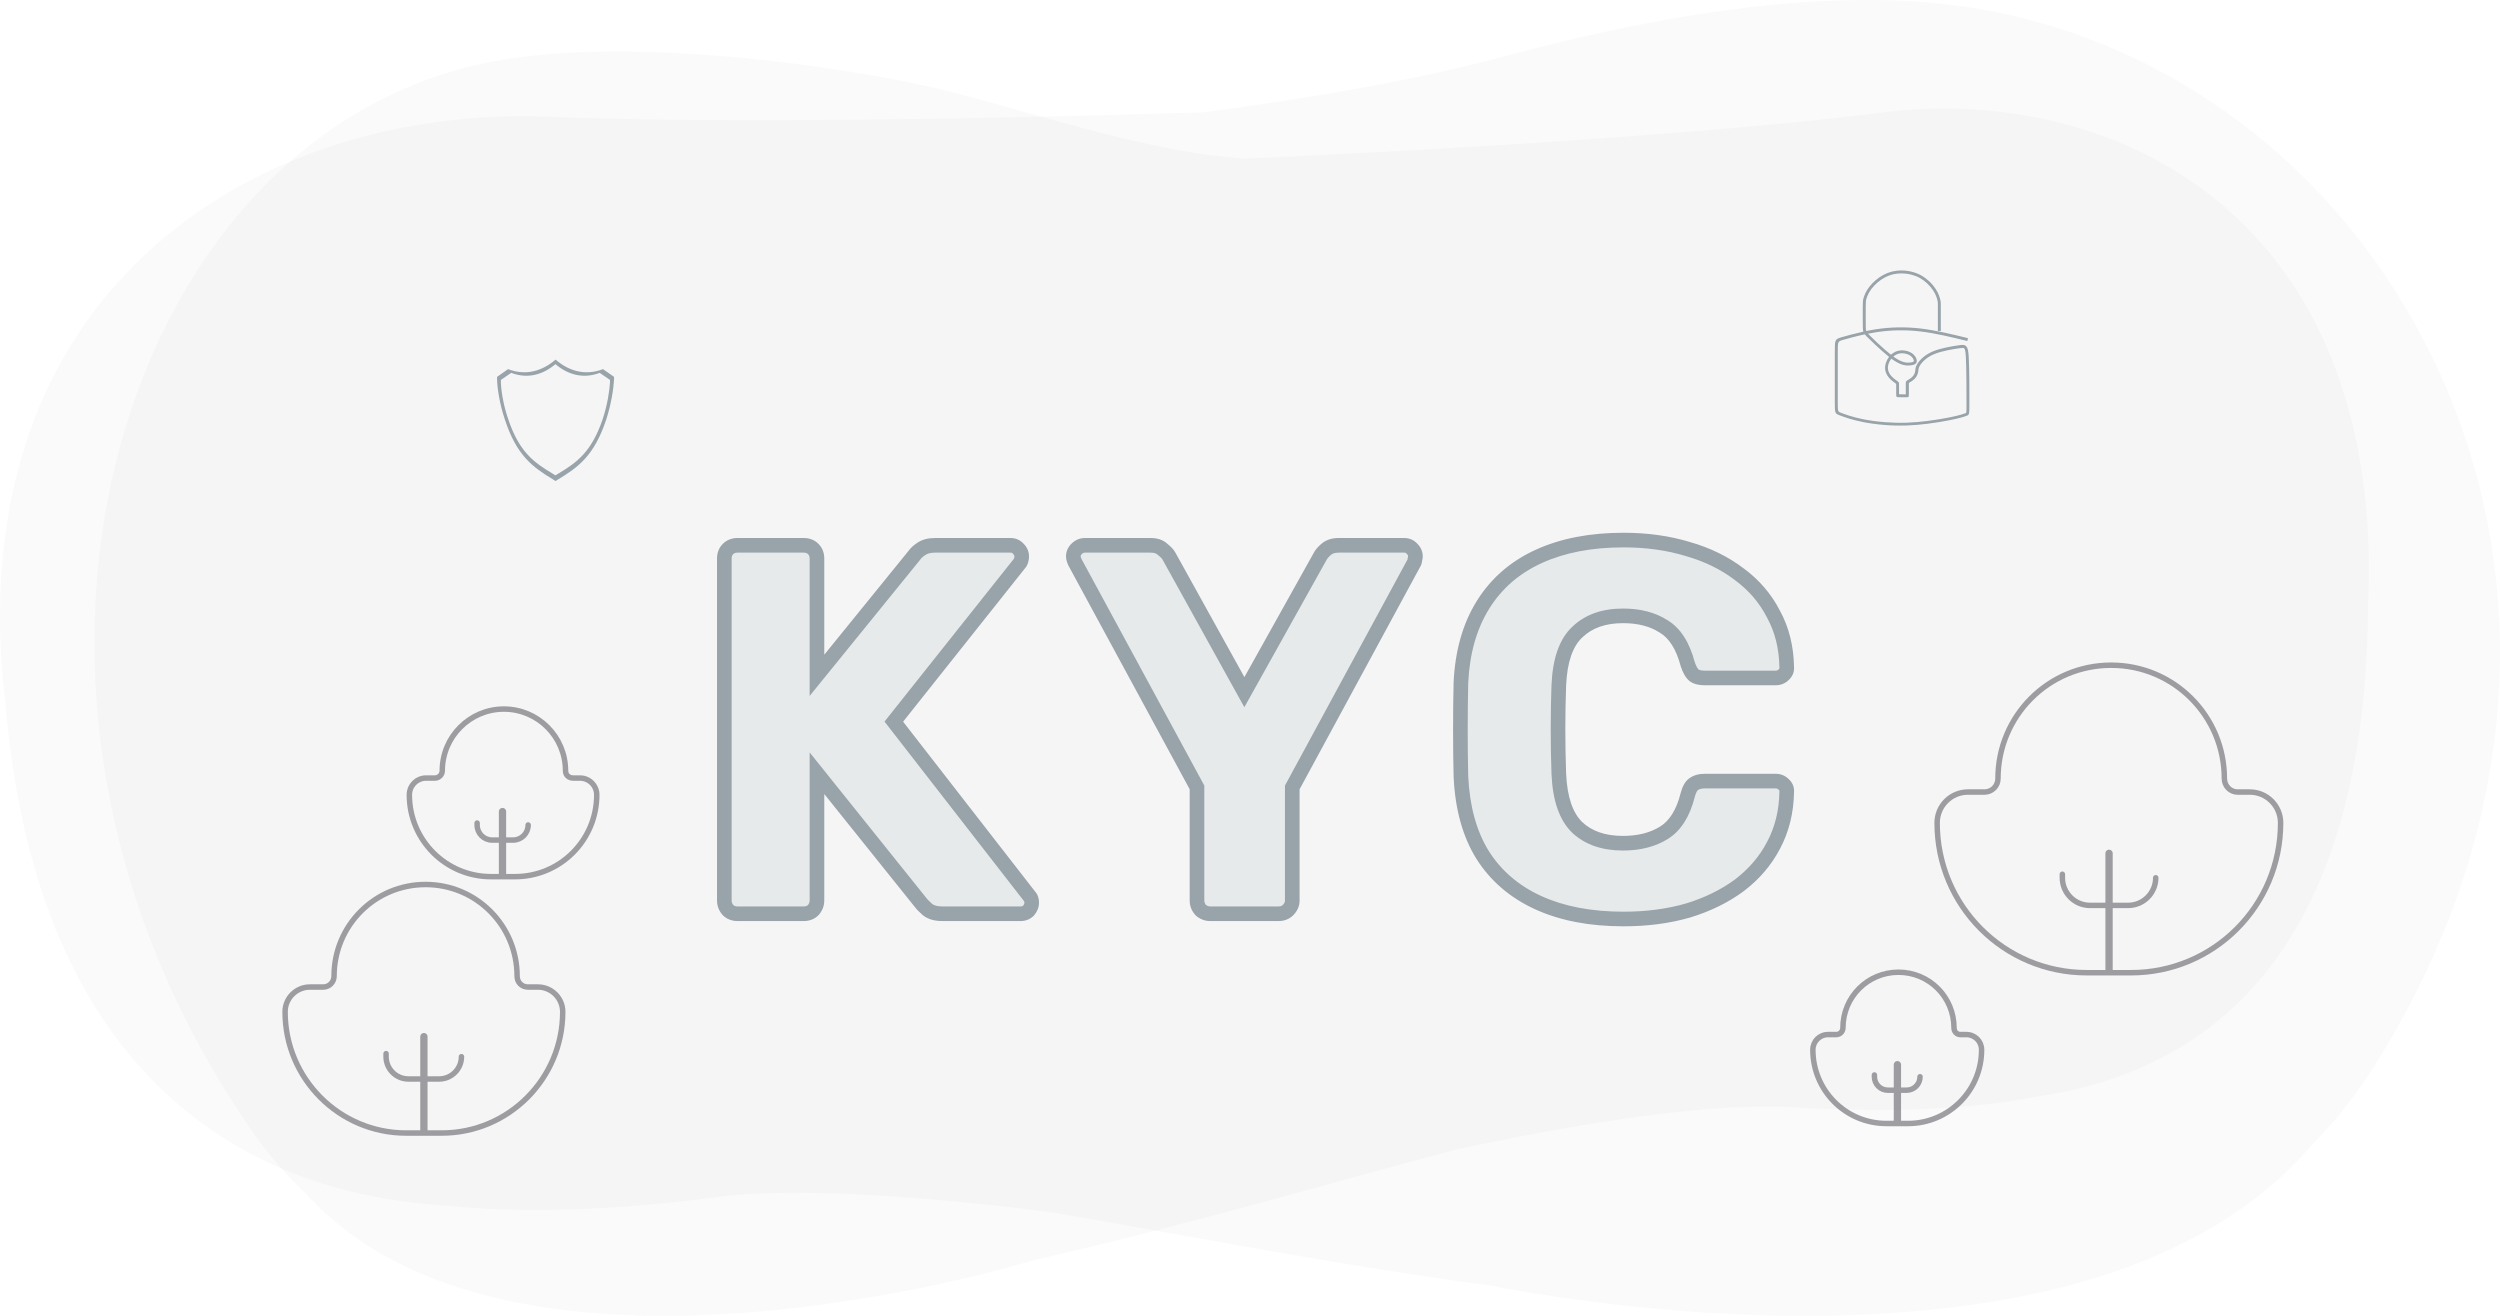 <svg width="342" height="180" viewBox="0 0 342 180" fill="none" xmlns="http://www.w3.org/2000/svg">
<path opacity="0.02" d="M246.472 0.328C234.826 1.149 221.648 3.507 207.193 7.352L205.405 7.813C194.678 10.684 181.041 13.197 164.798 15.35C159.23 15.555 105.598 17.247 75.053 15.965C71.835 15.811 68.515 15.862 65.297 16.119C45.224 17.554 27.704 25.603 15.905 38.882C3.084 53.288 -2.126 73.231 0.786 96.507C0.786 96.558 0.786 96.609 0.786 96.609C2.625 118.142 9.009 134.958 19.634 146.493C29.951 157.721 43.947 163.924 61.262 164.95C68.158 165.667 76.126 165.719 85.014 165.103C89.151 164.796 93.544 164.386 98.039 163.77C99.111 163.617 100.286 163.514 101.563 163.411C111.217 162.745 125.416 163.514 143.754 165.821C148.912 166.693 154.122 167.615 159.69 168.641C174.145 171.204 189.111 173.921 204.23 175.921C207.806 176.639 233.089 181.458 259.548 179.561C285.751 177.715 304.854 169.974 316.296 156.593C319.258 153.619 321.914 150.287 324.213 146.749C335.041 129.882 340.966 112.092 341.886 93.944C342.703 77.384 339.127 60.978 331.517 46.469C318.083 20.682 293.464 3.507 265.728 0.533C259.956 -0.082 253.469 -0.184 246.472 0.328Z" fill="black"/>
<path opacity="0.02" d="M34.617 154.922C36.794 158.072 39.262 160.835 41.875 163.307C69.941 194.373 140.784 172.612 141.655 172.321C161.398 167.862 181.189 162.047 198.997 157.297C216.369 153.565 233.886 150.803 245.306 151.481C261.226 152.45 271.92 151.336 278.501 150.027C305.551 146.198 323.504 126.376 323.939 83.533C323.939 83.485 323.939 83.388 323.939 83.339C326.553 29.155 288.808 11.417 257.5 15.391C226.192 19.365 170.398 21.692 170.398 21.692C155.688 20.819 137.936 14.117 125.5 11.5C109.144 8.107 83.646 5.204 67 8.5C16.336 18.435 -7.579 94.389 34.617 154.922Z" fill="black"/>
<g opacity="0.6">
<path d="M288.518 132.729V116.735" stroke="#636369" stroke-miterlimit="10" stroke-linecap="round"/>
<path d="M304.293 106.509C304.293 97.93 297.373 91 288.808 91C280.243 91 273.323 97.93 273.323 106.509C273.323 107.527 272.5 108.351 271.484 108.351H269.21C266.887 108.351 265 110.241 265 112.567C265 123.908 274.146 133.068 285.469 133.068H291.518C302.841 133.068 311.987 123.908 311.987 112.567C311.987 110.241 310.099 108.351 307.777 108.351H306.083C305.115 108.351 304.293 107.527 304.293 106.509Z" stroke="#636369" stroke-width="0.75" stroke-miterlimit="10" stroke-linecap="round"/>
<path d="M282.13 119.594V120.079C282.13 122.163 283.824 123.859 285.904 123.859H291.13C293.211 123.859 294.905 122.163 294.905 120.079" stroke="#636369" stroke-width="0.75" stroke-miterlimit="10" stroke-linecap="round"/>
</g>
<g opacity="0.6">
<path d="M57.991 154.733V141.812" stroke="#636369" stroke-miterlimit="10" stroke-linecap="round"/>
<path d="M70.74 133.54C70.74 126.603 65.145 121 58.219 121C51.292 121 45.698 126.603 45.698 133.54C45.698 134.341 45.051 135.027 44.214 135.027H42.387C40.522 135.027 39 136.552 39 138.419C39 147.567 46.421 155 55.555 155H60.426C69.56 155 76.981 147.567 76.981 138.419C76.981 136.552 75.459 135.027 73.594 135.027H72.224C71.387 135.027 70.74 134.379 70.74 133.54Z" stroke="#636369" stroke-width="0.75" stroke-miterlimit="10" stroke-linecap="round"/>
<path d="M52.815 144.137V144.556C52.815 146.233 54.185 147.605 55.859 147.605H60.084C61.758 147.605 63.129 146.233 63.129 144.556" stroke="#636369" stroke-width="0.75" stroke-miterlimit="10" stroke-linecap="round"/>
</g>
<g opacity="0.6">
<path d="M259.565 153.501V145.649" stroke="#636369" stroke-miterlimit="10" stroke-linecap="round"/>
<path d="M267.308 140.609C267.308 136.393 263.92 133 259.71 133C255.5 133 252.113 136.393 252.113 140.609C252.113 141.094 251.726 141.53 251.194 141.53H250.081C248.919 141.53 248 142.451 248 143.614C248 149.187 252.5 153.695 258.065 153.695H261.017C266.582 153.695 271.082 149.187 271.082 143.614C271.082 142.451 270.163 141.53 269.001 141.53H268.179C267.695 141.53 267.308 141.142 267.308 140.609Z" stroke="#636369" stroke-width="0.75" stroke-miterlimit="10" stroke-linecap="round"/>
<path d="M256.42 147.055V147.297C256.42 148.315 257.243 149.139 258.259 149.139H260.823C261.84 149.139 262.662 148.315 262.662 147.297" stroke="#636369" stroke-width="0.75" stroke-miterlimit="10" stroke-linecap="round"/>
</g>
<g opacity="0.6">
<path d="M68.742 119.735V111.023" stroke="#636369" stroke-miterlimit="10" stroke-linecap="round"/>
<path d="M77.364 105.444C77.364 100.783 73.587 97 68.933 97C64.279 97 60.502 100.783 60.502 105.444C60.502 105.979 60.044 106.438 59.51 106.438H58.289C57.03 106.438 56 107.469 56 108.73C56 114.92 60.998 119.926 67.178 119.926H70.459C76.639 119.926 81.637 114.92 81.637 108.73C81.637 107.469 80.607 106.438 79.348 106.438H78.432C77.784 106.438 77.364 106.017 77.364 105.444Z" stroke="#636369" stroke-width="0.75" stroke-miterlimit="10" stroke-linecap="round"/>
<path d="M65.27 112.59V112.857C65.27 114.003 66.186 114.92 67.331 114.92H70.192C71.336 114.92 72.252 114.003 72.252 112.857" stroke="#636369" stroke-width="0.75" stroke-miterlimit="10" stroke-linecap="round"/>
</g>
<path d="M100.888 125C100.36 125 99.928 124.832 99.592 124.496C99.256 124.112 99.088 123.68 99.088 123.2V76.4C99.088 75.872 99.256 75.44 99.592 75.104C99.928 74.768 100.36 74.6 100.888 74.6H109.96C110.488 74.6 110.92 74.768 111.256 75.104C111.592 75.44 111.76 75.872 111.76 76.4V92.384L125.08 75.968C125.272 75.68 125.584 75.392 126.016 75.104C126.496 74.768 127.12 74.6 127.888 74.6H138.256C138.688 74.6 139.048 74.768 139.336 75.104C139.624 75.392 139.768 75.728 139.768 76.112C139.768 76.448 139.696 76.736 139.552 76.976L122.272 98.72L140.848 122.624C141.04 122.816 141.136 123.104 141.136 123.488C141.136 123.872 140.992 124.232 140.704 124.568C140.416 124.856 140.056 125 139.624 125H128.896C128.032 125 127.36 124.808 126.88 124.424C126.448 124.04 126.16 123.752 126.016 123.56L111.76 105.776V123.2C111.76 123.68 111.592 124.112 111.256 124.496C110.92 124.832 110.488 125 109.96 125H100.888ZM165.55 125C165.07 125 164.638 124.832 164.254 124.496C163.918 124.112 163.75 123.68 163.75 123.2V107.72L147.046 76.904C146.998 76.76 146.95 76.64 146.902 76.544C146.854 76.4 146.83 76.256 146.83 76.112C146.83 75.728 146.974 75.392 147.262 75.104C147.598 74.768 147.982 74.6 148.414 74.6H157.414C158.134 74.6 158.686 74.792 159.07 75.176C159.502 75.512 159.79 75.824 159.934 76.112L170.23 94.688L180.598 76.112C180.742 75.824 181.006 75.512 181.39 75.176C181.822 74.792 182.398 74.6 183.118 74.6H192.118C192.55 74.6 192.91 74.768 193.198 75.104C193.486 75.392 193.63 75.728 193.63 76.112C193.63 76.256 193.606 76.4 193.558 76.544C193.558 76.64 193.534 76.76 193.486 76.904L176.782 107.72V123.2C176.782 123.68 176.59 124.112 176.206 124.496C175.87 124.832 175.438 125 174.91 125H165.55ZM222.102 125.72C217.59 125.72 213.701 124.976 210.437 123.488C207.173 122 204.629 119.816 202.805 116.936C201.029 114.056 200.045 110.48 199.853 106.208C199.805 104.24 199.781 102.128 199.781 99.872C199.781 97.616 199.805 95.456 199.853 93.392C200.045 89.216 201.053 85.664 202.877 82.736C204.701 79.808 207.245 77.6 210.509 76.112C213.773 74.624 217.637 73.88 222.102 73.88C225.27 73.88 228.198 74.288 230.886 75.104C233.574 75.872 235.926 77.024 237.942 78.56C239.958 80.048 241.518 81.872 242.622 84.032C243.773 86.144 244.374 88.544 244.422 91.232C244.47 91.664 244.326 92.024 243.99 92.312C243.702 92.6 243.342 92.744 242.91 92.744H233.19C232.566 92.744 232.086 92.624 231.75 92.384C231.414 92.096 231.126 91.592 230.886 90.872C230.214 88.328 229.11 86.6 227.574 85.688C226.086 84.728 224.237 84.248 222.029 84.248C219.39 84.248 217.302 84.992 215.766 86.48C214.23 87.92 213.39 90.344 213.245 93.752C213.101 97.688 213.101 101.72 213.245 105.848C213.39 109.256 214.23 111.704 215.766 113.192C217.302 114.632 219.39 115.352 222.029 115.352C224.237 115.352 226.109 114.872 227.646 113.912C229.182 112.952 230.262 111.224 230.886 108.728C231.078 108.008 231.341 107.528 231.677 107.288C232.062 107 232.566 106.856 233.19 106.856H242.91C243.342 106.856 243.702 107 243.99 107.288C244.326 107.576 244.47 107.936 244.422 108.368C244.374 111.056 243.773 113.48 242.622 115.64C241.518 117.752 239.958 119.576 237.942 121.112C235.926 122.6 233.574 123.752 230.886 124.568C228.198 125.336 225.27 125.72 222.102 125.72Z" fill="#E7EAEB"/>
<path d="M99.592 124.496L98.839 125.155L98.861 125.18L98.885 125.203L99.592 124.496ZM99.592 75.104L100.299 75.811L100.299 75.811L99.592 75.104ZM111.256 75.104L110.549 75.811L110.549 75.811L111.256 75.104ZM111.76 92.384H110.76V95.204L112.536 93.014L111.76 92.384ZM125.08 75.968L125.856 76.598L125.886 76.562L125.912 76.523L125.08 75.968ZM126.016 75.104L126.571 75.936L126.58 75.93L126.589 75.923L126.016 75.104ZM139.336 75.104L138.577 75.755L138.602 75.784L138.629 75.811L139.336 75.104ZM139.552 76.976L140.335 77.598L140.376 77.547L140.409 77.49L139.552 76.976ZM122.272 98.72L121.489 98.098L121 98.713L121.482 99.334L122.272 98.72ZM140.848 122.624L140.058 123.238L140.097 123.287L140.141 123.331L140.848 122.624ZM140.704 124.568L141.411 125.275L141.438 125.248L141.463 125.219L140.704 124.568ZM126.88 124.424L126.215 125.171L126.235 125.189L126.255 125.205L126.88 124.424ZM126.016 123.56L126.816 122.96L126.806 122.947L126.796 122.935L126.016 123.56ZM111.76 105.776L112.54 105.151L110.76 102.93V105.776H111.76ZM111.256 124.496L111.963 125.203L111.986 125.18L112.008 125.155L111.256 124.496ZM100.888 124C100.593 124 100.426 123.916 100.299 123.789L98.885 125.203C99.43 125.748 100.127 126 100.888 126V124ZM100.344 123.837C100.157 123.623 100.088 123.422 100.088 123.2H98.088C98.088 123.938 98.355 124.601 98.839 125.155L100.344 123.837ZM100.088 123.2V76.4H98.088V123.2H100.088ZM100.088 76.4C100.088 76.105 100.172 75.938 100.299 75.811L98.885 74.397C98.34 74.942 98.088 75.639 98.088 76.4H100.088ZM100.299 75.811C100.426 75.684 100.593 75.6 100.888 75.6V73.6C100.127 73.6 99.43 73.852 98.885 74.397L100.299 75.811ZM100.888 75.6H109.96V73.6H100.888V75.6ZM109.96 75.6C110.255 75.6 110.422 75.684 110.549 75.811L111.963 74.397C111.418 73.852 110.721 73.6 109.96 73.6V75.6ZM110.549 75.811C110.676 75.938 110.76 76.105 110.76 76.4H112.76C112.76 75.639 112.508 74.942 111.963 74.397L110.549 75.811ZM110.76 76.4V92.384H112.76V76.4H110.76ZM112.536 93.014L125.856 76.598L124.303 75.338L110.983 91.754L112.536 93.014ZM125.912 76.523C126.003 76.385 126.199 76.184 126.571 75.936L125.461 74.272C124.969 74.6 124.54 74.975 124.248 75.413L125.912 76.523ZM126.589 75.923C126.856 75.737 127.262 75.6 127.888 75.6V73.6C126.978 73.6 126.136 73.799 125.442 74.285L126.589 75.923ZM127.888 75.6H138.256V73.6H127.888V75.6ZM138.256 75.6C138.388 75.6 138.473 75.634 138.577 75.755L140.095 74.453C139.622 73.902 138.988 73.6 138.256 73.6V75.6ZM138.629 75.811C138.742 75.924 138.768 76.011 138.768 76.112H140.768C140.768 75.445 140.506 74.86 140.043 74.397L138.629 75.811ZM138.768 76.112C138.768 76.303 138.728 76.406 138.694 76.462L140.409 77.49C140.664 77.067 140.768 76.593 140.768 76.112H138.768ZM138.769 76.354L121.489 98.098L123.055 99.342L140.335 77.598L138.769 76.354ZM121.482 99.334L140.058 123.238L141.637 122.01L123.061 98.106L121.482 99.334ZM140.141 123.331C140.115 123.305 140.11 123.286 140.115 123.3C140.122 123.319 140.136 123.376 140.136 123.488H142.136C142.136 122.95 142.001 122.363 141.555 121.917L140.141 123.331ZM140.136 123.488C140.136 123.597 140.102 123.733 139.945 123.917L141.463 125.219C141.881 124.731 142.136 124.147 142.136 123.488H140.136ZM139.997 123.861C139.909 123.949 139.808 124 139.624 124V126C140.303 126 140.923 125.763 141.411 125.275L139.997 123.861ZM139.624 124H128.896V126H139.624V124ZM128.896 124C128.168 124 127.748 123.838 127.505 123.643L126.255 125.205C126.972 125.778 127.895 126 128.896 126V124ZM127.544 123.677C127.112 123.292 126.893 123.063 126.816 122.96L125.216 124.16C125.426 124.441 125.784 124.788 126.215 125.171L127.544 123.677ZM126.796 122.935L112.54 105.151L110.98 106.401L125.236 124.185L126.796 122.935ZM110.76 105.776V123.2H112.76V105.776H110.76ZM110.76 123.2C110.76 123.422 110.691 123.623 110.503 123.837L112.008 125.155C112.493 124.601 112.76 123.938 112.76 123.2H110.76ZM110.549 123.789C110.422 123.916 110.255 124 109.96 124V126C110.721 126 111.418 125.748 111.963 125.203L110.549 123.789ZM109.96 124H100.888V126H109.96V124ZM164.254 124.496L163.501 125.155L163.545 125.205L163.595 125.249L164.254 124.496ZM163.75 107.72H164.75V107.466L164.629 107.243L163.75 107.72ZM147.046 76.904L146.097 77.22L146.125 77.303L146.167 77.38L147.046 76.904ZM146.902 76.544L145.953 76.86L145.976 76.928L146.008 76.991L146.902 76.544ZM147.262 75.104L147.969 75.811L147.969 75.811L147.262 75.104ZM159.07 75.176L158.363 75.883L158.407 75.927L158.456 75.965L159.07 75.176ZM159.934 76.112L159.04 76.559L159.049 76.578L159.059 76.597L159.934 76.112ZM170.23 94.688L169.355 95.173L170.227 96.745L171.103 95.175L170.23 94.688ZM180.598 76.112L181.471 76.599L181.482 76.579L181.492 76.559L180.598 76.112ZM181.39 75.176L182.049 75.929L182.054 75.923L181.39 75.176ZM193.198 75.104L192.439 75.755L192.464 75.784L192.491 75.811L193.198 75.104ZM193.558 76.544L192.609 76.228L192.558 76.382V76.544H193.558ZM193.486 76.904L194.365 77.38L194.407 77.303L194.435 77.22L193.486 76.904ZM176.782 107.72L175.903 107.243L175.782 107.466V107.72H176.782ZM176.206 124.496L175.499 123.789L175.499 123.789L176.206 124.496ZM165.55 124C165.328 124 165.127 123.931 164.913 123.743L163.595 125.249C164.149 125.733 164.812 126 165.55 126V124ZM165.007 123.837C164.819 123.623 164.75 123.422 164.75 123.2H162.75C162.75 123.938 163.017 124.601 163.501 125.155L165.007 123.837ZM164.75 123.2V107.72H162.75V123.2H164.75ZM164.629 107.243L147.925 76.427L146.167 77.38L162.871 108.197L164.629 107.243ZM147.995 76.588C147.937 76.416 147.872 76.248 147.796 76.097L146.008 76.991C146.028 77.032 146.059 77.104 146.097 77.22L147.995 76.588ZM147.851 76.228C147.835 76.18 147.83 76.143 147.83 76.112H145.83C145.83 76.369 145.873 76.62 145.953 76.86L147.851 76.228ZM147.83 76.112C147.83 76.011 147.856 75.924 147.969 75.811L146.555 74.397C146.092 74.86 145.83 75.445 145.83 76.112H147.83ZM147.969 75.811C148.138 75.642 148.275 75.6 148.414 75.6V73.6C147.689 73.6 147.058 73.894 146.555 74.397L147.969 75.811ZM148.414 75.6H157.414V73.6H148.414V75.6ZM157.414 75.6C157.958 75.6 158.221 75.742 158.363 75.883L159.777 74.469C159.151 73.842 158.31 73.6 157.414 73.6V75.6ZM158.456 75.965C158.842 76.265 158.994 76.467 159.04 76.559L160.828 75.665C160.586 75.181 160.162 74.759 159.684 74.387L158.456 75.965ZM159.059 76.597L169.355 95.173L171.105 94.203L160.809 75.627L159.059 76.597ZM171.103 95.175L181.471 76.599L179.725 75.625L169.357 94.201L171.103 95.175ZM181.492 76.559C181.554 76.435 181.712 76.223 182.049 75.929L180.732 74.423C180.3 74.801 179.93 75.213 179.704 75.665L181.492 76.559ZM182.054 75.923C182.261 75.739 182.58 75.6 183.118 75.6V73.6C182.216 73.6 181.383 73.845 180.726 74.429L182.054 75.923ZM183.118 75.6H192.118V73.6H183.118V75.6ZM192.118 75.6C192.25 75.6 192.335 75.634 192.439 75.755L193.957 74.453C193.485 73.902 192.85 73.6 192.118 73.6V75.6ZM192.491 75.811C192.604 75.924 192.63 76.01 192.63 76.112H194.63C194.63 75.445 194.368 74.86 193.905 74.397L192.491 75.811ZM192.63 76.112C192.63 76.143 192.625 76.18 192.609 76.228L194.507 76.86C194.587 76.62 194.63 76.369 194.63 76.112H192.63ZM192.558 76.544C192.558 76.527 192.559 76.515 192.56 76.51C192.56 76.505 192.56 76.505 192.559 76.51C192.557 76.521 192.551 76.546 192.537 76.588L194.435 77.22C194.499 77.026 194.558 76.791 194.558 76.544H192.558ZM192.607 76.427L175.903 107.243L177.661 108.197L194.365 77.38L192.607 76.427ZM175.782 107.72V123.2H177.782V107.72H175.782ZM175.782 123.2C175.782 123.379 175.722 123.566 175.499 123.789L176.913 125.203C177.458 124.658 177.782 123.981 177.782 123.2H175.782ZM175.499 123.789C175.372 123.916 175.205 124 174.91 124V126C175.671 126 176.368 125.748 176.913 125.203L175.499 123.789ZM174.91 124H165.55V126H174.91V124ZM210.437 123.488L210.852 122.578L210.852 122.578L210.437 123.488ZM202.805 116.936L201.954 117.461L201.961 117.471L202.805 116.936ZM199.853 106.208L198.854 106.232L198.854 106.243L198.855 106.253L199.853 106.208ZM199.853 93.392L198.855 93.346L198.854 93.357L198.854 93.369L199.853 93.392ZM210.509 76.112L210.924 77.022L210.924 77.022L210.509 76.112ZM230.886 75.104L230.595 76.061L230.603 76.063L230.611 76.066L230.886 75.104ZM237.942 78.56L237.335 79.355L237.342 79.36L237.348 79.365L237.942 78.56ZM242.622 84.032L241.731 84.487L241.737 84.499L241.744 84.511L242.622 84.032ZM244.422 91.232L243.422 91.25L243.422 91.296L243.428 91.342L244.422 91.232ZM243.99 92.312L243.339 91.553L243.31 91.578L243.282 91.605L243.99 92.312ZM231.75 92.384L231.099 93.143L231.132 93.172L231.168 93.198L231.75 92.384ZM230.886 90.872L229.919 91.127L229.927 91.158L229.937 91.188L230.886 90.872ZM227.574 85.688L227.031 86.528L227.047 86.538L227.063 86.548L227.574 85.688ZM215.766 86.48L216.449 87.21L216.455 87.204L216.461 87.198L215.766 86.48ZM213.245 93.752L212.246 93.71L212.246 93.715L213.245 93.752ZM213.245 105.848L212.246 105.883L212.246 105.89L213.245 105.848ZM215.766 113.192L215.07 113.91L215.076 113.916L215.082 113.922L215.766 113.192ZM227.646 113.912L227.116 113.064L227.116 113.064L227.646 113.912ZM230.886 108.728L229.919 108.47L229.917 108.478L229.915 108.485L230.886 108.728ZM231.677 107.288L232.259 108.102L232.268 108.095L232.277 108.088L231.677 107.288ZM243.99 107.288L243.282 107.995L243.31 108.022L243.339 108.047L243.99 107.288ZM244.422 108.368L243.428 108.258L243.422 108.304L243.422 108.35L244.422 108.368ZM242.622 115.64L241.739 115.169L241.735 115.177L242.622 115.64ZM237.942 121.112L238.535 121.917L238.541 121.912L238.548 121.907L237.942 121.112ZM230.886 124.568L231.16 125.53L231.168 125.527L231.176 125.525L230.886 124.568ZM222.102 124.72C217.697 124.72 213.957 123.993 210.852 122.578L210.023 124.398C213.446 125.959 217.482 126.72 222.102 126.72V124.72ZM210.852 122.578C207.755 121.166 205.365 119.108 203.65 116.401L201.961 117.471C203.894 120.524 206.592 122.834 210.023 124.398L210.852 122.578ZM203.657 116.411C201.991 113.709 201.039 110.309 200.852 106.163L198.855 106.253C199.052 110.651 200.068 114.403 201.954 117.461L203.657 116.411ZM200.853 106.184C200.805 104.225 200.781 102.121 200.781 99.872H198.781C198.781 102.135 198.806 104.255 198.854 106.232L200.853 106.184ZM200.781 99.872C200.781 97.623 200.805 95.471 200.853 93.415L198.854 93.369C198.806 95.441 198.781 97.609 198.781 99.872H200.781ZM200.852 93.438C201.038 89.397 202.01 86.019 203.726 83.265L202.029 82.207C200.097 85.308 199.053 89.035 198.855 93.346L200.852 93.438ZM203.726 83.265C205.442 80.511 207.832 78.432 210.924 77.022L210.095 75.202C206.659 76.768 203.961 79.105 202.029 82.207L203.726 83.265ZM210.924 77.022C214.03 75.606 217.747 74.88 222.102 74.88V72.88C217.528 72.88 213.517 73.642 210.095 75.202L210.924 77.022ZM222.102 74.88C225.183 74.88 228.012 75.277 230.595 76.061L231.176 74.147C228.383 73.299 225.356 72.88 222.102 72.88V74.88ZM230.611 76.066C233.191 76.803 235.428 77.902 237.335 79.355L238.548 77.765C236.423 76.146 233.956 74.941 231.16 74.142L230.611 76.066ZM237.348 79.365C239.243 80.764 240.7 82.47 241.731 84.487L243.512 83.577C242.335 81.274 240.672 79.332 238.535 77.755L237.348 79.365ZM241.744 84.511C242.81 86.465 243.376 88.704 243.422 91.25L245.421 91.214C245.371 88.384 244.737 85.823 243.499 83.553L241.744 84.511ZM243.428 91.342C243.436 91.415 243.425 91.445 243.421 91.455C243.417 91.465 243.402 91.499 243.339 91.553L244.64 93.071C245.222 92.573 245.501 91.889 245.415 91.122L243.428 91.342ZM243.282 91.605C243.194 91.693 243.094 91.744 242.91 91.744V93.744C243.589 93.744 244.209 93.507 244.697 93.019L243.282 91.605ZM242.91 91.744H233.19V93.744H242.91V91.744ZM233.19 91.744C232.674 91.744 232.431 91.641 232.331 91.57L231.168 93.198C231.74 93.606 232.457 93.744 233.19 93.744V91.744ZM232.4 91.625C232.268 91.512 232.053 91.212 231.834 90.556L229.937 91.188C230.198 91.972 230.559 92.68 231.099 93.143L232.4 91.625ZM231.852 90.617C231.145 87.938 229.933 85.926 228.084 84.828L227.063 86.548C228.286 87.274 229.282 88.718 229.919 91.127L231.852 90.617ZM228.116 84.848C226.43 83.76 224.382 83.248 222.029 83.248V85.248C224.093 85.248 225.741 85.696 227.031 86.528L228.116 84.848ZM222.029 83.248C219.194 83.248 216.834 84.053 215.07 85.762L216.461 87.198C217.769 85.931 219.585 85.248 222.029 85.248V83.248ZM215.082 85.751C213.265 87.453 212.395 90.195 212.246 93.71L214.245 93.794C214.384 90.493 215.194 88.387 216.449 87.21L215.082 85.751ZM212.246 93.715C212.101 97.676 212.101 101.732 212.246 105.883L214.245 105.813C214.102 101.708 214.102 97.7 214.245 93.789L212.246 93.715ZM212.246 105.89C212.395 109.409 213.267 112.163 215.07 113.91L216.461 112.474C215.192 111.245 214.384 109.103 214.245 105.806L212.246 105.89ZM215.082 113.922C216.847 115.576 219.203 116.352 222.029 116.352V114.352C219.576 114.352 217.756 113.688 216.449 112.462L215.082 113.922ZM222.029 116.352C224.384 116.352 226.449 115.839 228.175 114.76L227.116 113.064C225.77 113.905 224.091 114.352 222.029 114.352V116.352ZM228.175 114.76C230.009 113.614 231.195 111.612 231.856 108.971L229.915 108.485C229.328 110.836 228.354 112.29 227.116 113.064L228.175 114.76ZM231.852 108.986C232.027 108.33 232.213 108.134 232.259 108.102L231.096 106.474C230.47 106.922 230.128 107.686 229.919 108.47L231.852 108.986ZM232.277 108.088C232.443 107.964 232.717 107.856 233.19 107.856V105.856C232.414 105.856 231.68 106.036 231.078 106.488L232.277 108.088ZM233.19 107.856H242.91V105.856H233.19V107.856ZM242.91 107.856C243.094 107.856 243.194 107.907 243.282 107.995L244.697 106.581C244.209 106.093 243.589 105.856 242.91 105.856V107.856ZM243.339 108.047C243.402 108.101 243.417 108.135 243.421 108.145C243.425 108.155 243.436 108.185 243.428 108.258L245.415 108.478C245.501 107.711 245.222 107.027 244.64 106.529L243.339 108.047ZM243.422 108.35C243.376 110.896 242.81 113.162 241.739 115.169L243.504 116.111C244.737 113.798 245.371 111.216 245.421 108.386L243.422 108.35ZM241.735 115.177C240.703 117.151 239.242 118.864 237.335 120.317L238.548 121.907C240.673 120.288 242.332 118.353 243.508 116.103L241.735 115.177ZM237.348 120.307C235.434 121.72 233.187 122.824 230.595 123.611L231.176 125.525C233.96 124.68 236.417 123.48 238.535 121.917L237.348 120.307ZM230.611 123.606C228.023 124.346 225.189 124.72 222.102 124.72V126.72C225.35 126.72 228.372 126.326 231.16 125.53L230.611 123.606Z" fill="#98A3AA"/>
<path fill-rule="evenodd" clip-rule="evenodd" d="M76 49.192C77.754 50.714 80 51.459 82.492 50.497L84 51.553V51.925C83.939 53.105 83.631 55.248 82.923 57.422C81.292 62.298 79.169 63.882 76.338 65.59L76 65.808L75.662 65.59C72.831 63.882 70.677 62.298 69.077 57.422C68.338 55.248 68.031 53.105 68 51.925V51.553L69.508 50.497C72 51.459 74.246 50.714 76 49.192ZM75.985 49.814C77.62 51.207 79.715 51.89 82.04 51.008L83.446 51.975V52.317C83.389 53.398 83.102 55.36 82.442 57.351C80.921 61.817 78.941 63.268 76.3 64.832L75.985 65.031L75.669 64.832C73.029 63.268 71.02 61.817 69.528 57.351C68.839 55.36 68.552 53.398 68.523 52.317V51.975L69.929 51.008C72.254 51.89 74.349 51.207 75.985 49.814Z" fill="#98A3AA"/>
<path d="M269.128 46.65C266.936 46.114 264.74 45.578 262.671 45.337C261.636 45.218 260.635 45.169 259.656 45.188C258.681 45.206 257.725 45.288 256.783 45.43C256.367 45.493 255.95 45.567 255.548 45.645C255.648 45.757 255.779 45.891 255.95 46.059C256.389 46.494 257.077 47.157 257.781 47.774C258.086 48.042 258.391 48.299 258.681 48.526C258.767 48.448 258.86 48.373 258.953 48.31C259.154 48.172 259.37 48.072 259.586 48.009C259.787 47.953 259.988 47.927 260.189 47.927C260.412 47.927 260.628 47.96 260.829 48.009C261.019 48.057 261.201 48.12 261.368 48.21C261.54 48.299 261.692 48.411 261.822 48.545C261.96 48.69 262.076 48.861 262.143 49.029C262.213 49.203 262.239 49.382 262.195 49.531C262.143 49.702 262.016 49.818 261.819 49.892C261.662 49.951 261.458 49.985 261.212 49.996C260.97 50.011 260.68 50.007 260.311 49.903C259.951 49.803 259.515 49.605 258.968 49.229C258.894 49.177 258.812 49.121 258.734 49.062C258.596 49.233 258.48 49.434 258.399 49.642C258.32 49.843 258.268 50.052 258.261 50.253C258.253 50.446 258.287 50.636 258.35 50.819C258.421 51.016 258.525 51.198 258.659 51.362C258.927 51.693 259.307 51.961 259.5 52.095H259.504C259.787 52.296 259.787 52.296 259.787 52.687V53.844C259.787 53.937 259.787 53.937 259.809 53.937L260.252 53.941L260.695 53.945C260.713 53.945 260.713 53.945 260.713 53.837V52.586C260.713 52.158 260.713 52.158 260.978 52.002C261.134 51.909 261.45 51.723 261.655 51.496C261.748 51.392 261.822 51.28 261.878 51.165C261.938 51.038 261.979 50.908 261.997 50.785C262.005 50.725 262.012 50.681 262.016 50.633C262.038 50.398 262.057 50.152 262.31 49.751C262.481 49.475 262.768 49.129 263.188 48.794C263.505 48.541 263.903 48.292 264.394 48.083C264.952 47.845 265.626 47.666 266.27 47.529C266.91 47.391 267.52 47.298 267.959 47.235C268.458 47.164 268.76 47.13 268.994 47.383C269.195 47.603 269.273 48.024 269.322 48.846C269.411 50.409 269.411 53.506 269.411 55.054C269.411 56.743 269.411 56.743 269.009 56.889C268.871 56.941 268.663 57.015 268.313 57.112C267.967 57.209 267.476 57.331 266.757 57.473C265.942 57.637 264.848 57.826 263.654 57.975C262.745 58.087 261.77 58.176 260.803 58.206C259.761 58.239 258.737 58.21 257.785 58.132C256.694 58.046 255.686 57.901 254.833 57.733C254.033 57.573 253.367 57.391 252.838 57.227C252.314 57.06 251.916 56.907 251.651 56.807C251 56.557 251 56.557 251 54.771V48.195C251 46.397 251 46.397 252.061 46.096C252.678 45.921 253.713 45.631 254.904 45.37C254.844 45.188 254.837 44.994 254.833 44.704C254.83 44.406 254.826 43.986 254.826 43.55C254.826 42.996 254.826 42.408 254.826 42.002C254.826 41.63 254.83 41.403 254.844 41.232C254.859 41.046 254.889 40.912 254.949 40.725C255.004 40.547 255.086 40.316 255.209 40.063C255.332 39.81 255.499 39.523 255.73 39.229C255.965 38.924 256.266 38.612 256.605 38.325C256.917 38.057 257.267 37.812 257.632 37.614C258.012 37.41 258.413 37.253 258.83 37.149C259.247 37.049 259.679 36.996 260.133 37C260.598 37.004 261.086 37.06 261.558 37.182C262.001 37.294 262.44 37.462 262.842 37.689C263.233 37.908 263.59 38.18 263.907 38.474C264.264 38.809 264.562 39.17 264.785 39.505C264.993 39.821 265.138 40.119 265.235 40.376C265.332 40.625 265.388 40.834 265.425 40.975C265.462 41.124 265.481 41.202 265.492 41.34C265.503 41.47 265.503 41.645 265.503 41.98V45.277H265.101V41.976C265.101 41.645 265.101 41.477 265.094 41.366C265.086 41.258 265.071 41.194 265.038 41.072C265.004 40.941 264.956 40.752 264.863 40.517C264.774 40.286 264.643 40.015 264.45 39.724C264.242 39.412 263.966 39.077 263.635 38.764C263.345 38.493 263.01 38.239 262.649 38.035C262.277 37.826 261.875 37.674 261.461 37.57C261.019 37.458 260.565 37.402 260.133 37.398C259.716 37.395 259.314 37.443 258.927 37.536C258.544 37.629 258.179 37.771 257.825 37.964C257.483 38.15 257.159 38.377 256.865 38.627C256.549 38.898 256.27 39.188 256.05 39.471C255.842 39.739 255.689 40 255.574 40.234C255.459 40.469 255.384 40.677 255.336 40.837C255.287 40.993 255.261 41.105 255.25 41.261C255.235 41.433 255.231 41.648 255.231 41.998C255.231 42.404 255.228 42.988 255.231 43.547C255.231 43.978 255.235 44.395 255.239 44.697C255.243 44.972 255.246 45.139 255.302 45.285C255.764 45.191 256.244 45.102 256.724 45.031C257.677 44.89 258.652 44.804 259.649 44.786C260.646 44.767 261.666 44.816 262.716 44.938C264.807 45.184 267.014 45.72 269.221 46.26L269.128 46.65ZM255.105 45.739C253.877 46.003 252.805 46.304 252.172 46.483C251.406 46.699 251.406 46.699 251.406 48.195V54.786C251.406 56.297 251.406 56.297 251.8 56.449C252.057 56.55 252.44 56.699 252.965 56.862C253.482 57.026 254.134 57.205 254.919 57.358C255.756 57.525 256.75 57.666 257.825 57.752C258.771 57.826 259.779 57.86 260.799 57.826C261.741 57.797 262.705 57.707 263.613 57.596C264.811 57.447 265.89 57.261 266.687 57.101C267.383 56.959 267.87 56.84 268.213 56.743C268.551 56.647 268.748 56.576 268.879 56.528C269.016 56.479 269.016 56.479 269.016 55.069C269.016 53.517 269.016 50.417 268.931 48.88C268.89 48.154 268.834 47.8 268.711 47.663C268.618 47.562 268.399 47.588 268.03 47.64C267.598 47.704 266.996 47.793 266.367 47.927C265.741 48.061 265.09 48.232 264.562 48.459C264.111 48.649 263.743 48.88 263.453 49.114C263.069 49.419 262.816 49.728 262.664 49.97C262.463 50.29 262.444 50.487 262.429 50.673C262.422 50.737 262.418 50.8 262.41 50.848C262.388 51.005 262.336 51.176 262.258 51.34C262.187 51.489 262.09 51.634 261.968 51.768C261.718 52.039 261.372 52.244 261.197 52.348C261.13 52.389 261.13 52.389 261.13 52.586V53.837C261.13 54.35 261.13 54.35 260.706 54.347L260.263 54.343L259.82 54.339C259.4 54.336 259.4 54.336 259.4 53.848V52.691C259.4 52.505 259.4 52.505 259.288 52.426C259.08 52.281 258.667 51.991 258.365 51.615C258.201 51.414 258.071 51.191 257.989 50.953C257.907 50.725 257.866 50.487 257.878 50.238C257.889 49.992 257.948 49.739 258.041 49.497C258.138 49.252 258.272 49.021 258.428 48.82C258.138 48.593 257.837 48.336 257.535 48.072C256.821 47.447 256.125 46.777 255.686 46.338C255.406 46.085 255.228 45.899 255.105 45.739ZM259.18 48.641C259.121 48.682 259.065 48.727 259.009 48.775C259.072 48.82 259.132 48.865 259.191 48.906C259.694 49.252 260.092 49.434 260.416 49.523C260.732 49.613 260.978 49.613 261.186 49.602C261.391 49.59 261.555 49.564 261.67 49.52C261.744 49.49 261.793 49.456 261.804 49.416C261.822 49.36 261.804 49.274 261.767 49.177C261.718 49.054 261.633 48.928 261.528 48.82C261.428 48.716 261.309 48.63 261.179 48.559C261.045 48.489 260.892 48.437 260.728 48.396C260.553 48.351 260.371 48.325 260.185 48.325C260.025 48.325 259.857 48.344 259.694 48.392C259.519 48.448 259.344 48.53 259.18 48.641Z" fill="#98A3AA"/>
</svg>
